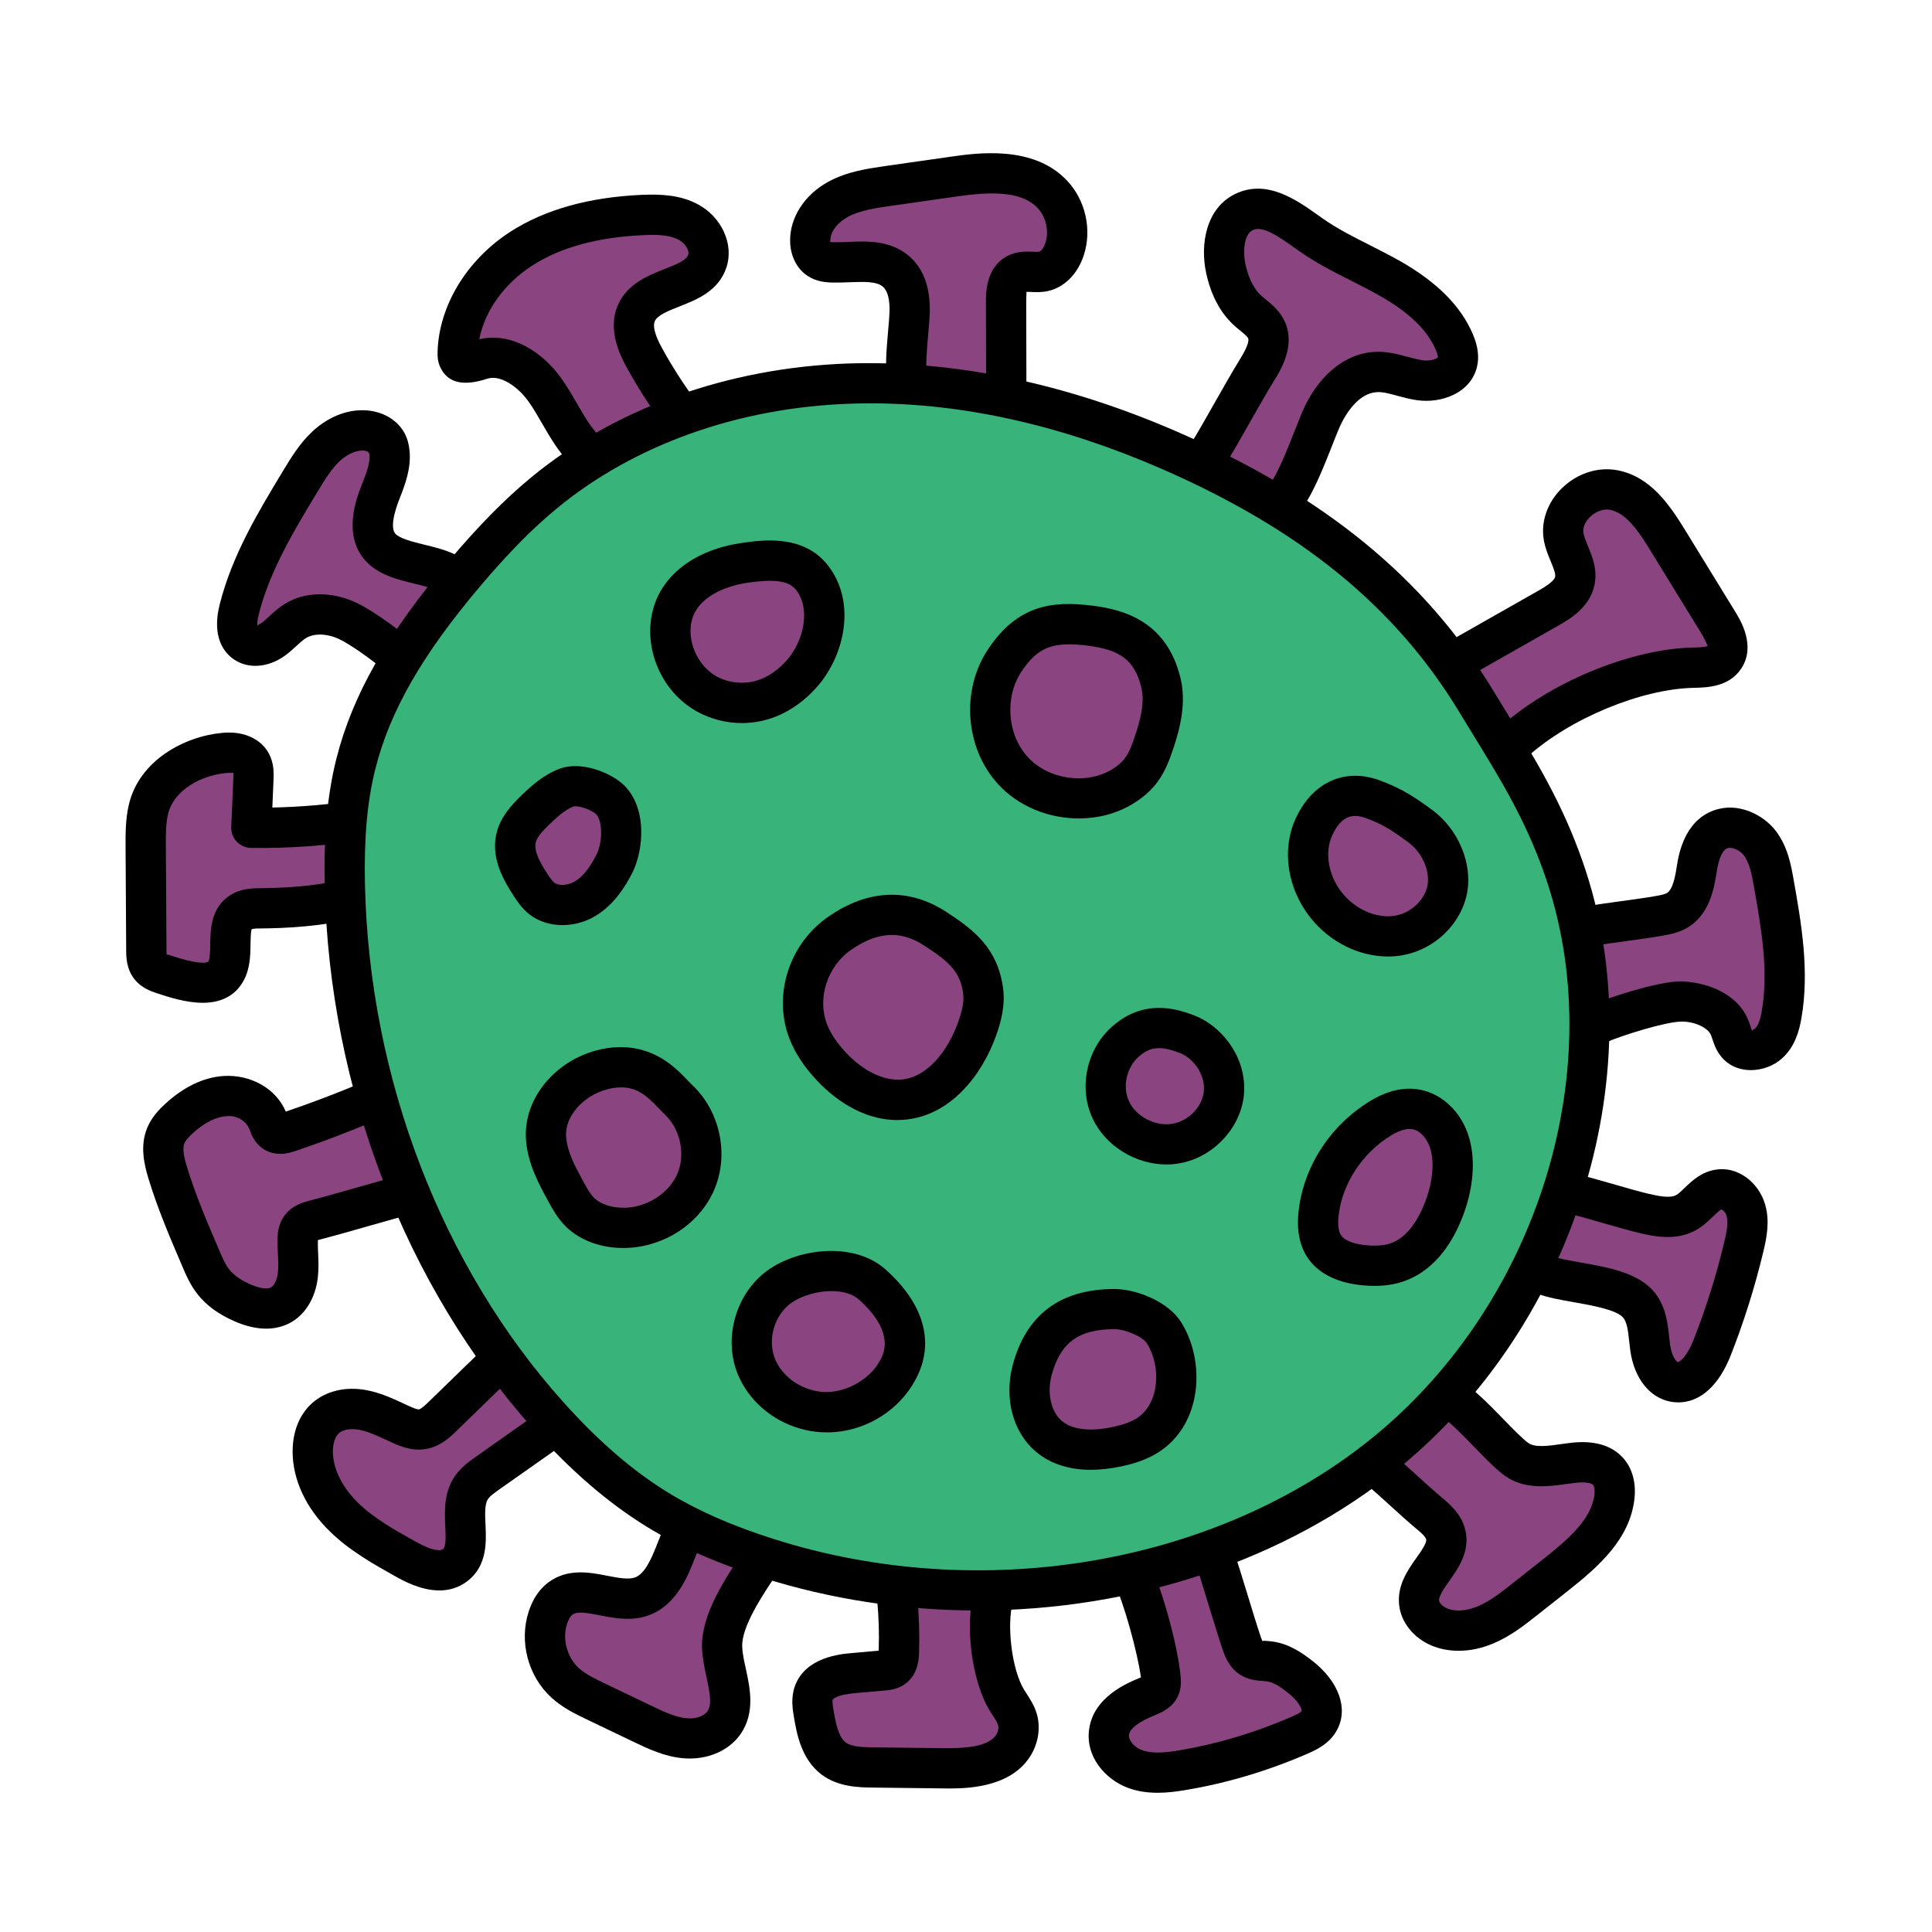 <svg xmlns="http://www.w3.org/2000/svg"  viewBox="0 0 48 48" width="48px" height="48px"><path fill="#8a4581" d="M11.946,8.935c0.587-0.195,1.21,0.226,1.574,0.726c0.364,0.5,0.592,1.102,1.031,1.539l2.316-0.968 c-0.309-0.422-0.591-0.863-0.844-1.32c-0.195-0.352-0.375-0.775-0.209-1.142c0.309-0.685,1.528-0.573,1.761-1.288 c0.12-0.369-0.128-0.78-0.47-0.965c-0.342-0.185-0.749-0.194-1.137-0.178c-1.053,0.045-2.125,0.263-3.012,0.833 c-0.886,0.571-1.561,1.538-1.585,2.592c-0.001,0.05,0,0.102,0.021,0.147C11.479,9.097,11.752,8.999,11.946,8.935z"/><path fill="#8a4581" d="M6.78,15.888c0.2-0.142,0.357-0.339,0.566-0.466c0.384-0.233,0.888-0.187,1.294,0.005 s1.146,0.742,1.469,1.055l1.333-1.953c-0.343-0.584-1.548-0.431-1.997-0.939c-0.313-0.354-0.175-0.905-0.003-1.345 c0.125-0.321,0.263-0.654,0.233-0.997c-0.008-0.086-0.026-0.172-0.067-0.249c-0.094-0.177-0.295-0.276-0.494-0.301 c-0.364-0.045-0.728,0.125-0.998,0.372c-0.271,0.247-0.464,0.565-0.654,0.879c-0.611,1.011-1.23,2.041-1.52,3.186 c-0.074,0.293-0.098,0.667,0.153,0.836C6.298,16.109,6.581,16.03,6.78,15.888z"/><path fill="#8a4581" d="M5.583,24.169c0.294-0.451-0.053-1.215,0.399-1.508c0.154-0.1,0.35-0.097,0.534-0.099 c0.692-0.004,1.61-0.072,2.272-0.274l0.207-1.92c-0.91,0.141-1.831,0.208-2.752,0.198c0.017-0.4,0.035-0.799,0.052-1.199 c0.006-0.138,0.01-0.284-0.055-0.406c-0.12-0.225-0.421-0.278-0.675-0.254c-0.829,0.076-1.691,0.593-1.879,1.403 c-0.07,0.303-0.069,0.617-0.067,0.927c0.005,0.853,0.01,1.706,0.015,2.559c0.001,0.147,0.006,0.307,0.097,0.422 c0.079,0.099,0.206,0.144,0.326,0.184C4.542,24.363,5.305,24.597,5.583,24.169z"/><path fill="#8a4581" d="M7.82,30.314c0.7-0.183,1.886-0.538,2.586-0.72l-0.778-2.427c-0.796,0.353-1.607,0.67-2.432,0.95 c-0.126,0.043-0.274,0.082-0.384,0.008c-0.098-0.066-0.126-0.194-0.17-0.303c-0.161-0.401-0.628-0.62-1.059-0.589 c-0.431,0.031-0.823,0.269-1.141,0.562c-0.132,0.121-0.256,0.256-0.324,0.421c-0.12,0.292-0.042,0.625,0.05,0.927 c0.221,0.722,0.519,1.418,0.817,2.112c0.089,0.208,0.179,0.418,0.319,0.595c0.185,0.235,0.448,0.399,0.722,0.519 c0.303,0.132,0.668,0.212,0.956,0.049c0.253-0.143,0.382-0.44,0.417-0.729c0.035-0.288-0.006-0.58-0.004-0.87 c0.001-0.114,0.01-0.234,0.078-0.326C7.553,30.388,7.692,30.348,7.82,30.314z"/><path fill="#8a4581" d="M12.442,33.783c-0.479,0.466-0.959,0.932-1.438,1.397c-0.144,0.14-0.301,0.287-0.499,0.323 c-0.195,0.035-0.39-0.043-0.57-0.125c-0.299-0.136-0.595-0.288-0.918-0.349c-0.323-0.061-0.684-0.017-0.929,0.202 c-0.229,0.204-0.32,0.527-0.319,0.833c0.002,0.617,0.334,1.195,0.775,1.626s0.986,0.737,1.524,1.038 c0.388,0.217,0.894,0.428,1.243,0.153c0.519-0.408,0.035-1.313,0.373-1.881c0.103-0.173,0.272-0.294,0.437-0.41 c0.547-0.385,1.093-0.77,1.64-1.156L12.442,33.783z"/><path fill="#8a4581" d="M17.074,37.838c-0.1,0.252-0.201,0.504-0.301,0.756c-0.171,0.43-0.387,0.906-0.822,1.066 c-0.652,0.24-1.476-0.36-2.03,0.057c-0.151,0.114-0.248,0.287-0.307,0.467c-0.186,0.563-0.011,1.227,0.427,1.626 c0.222,0.202,0.497,0.335,0.768,0.464c0.387,0.186,0.774,0.371,1.162,0.556c0.332,0.159,0.672,0.32,1.038,0.354 c0.366,0.034,0.769-0.085,0.977-0.388c0.364-0.53-0.025-1.236-0.047-1.878c-0.023-0.668,0.563-1.53,0.936-2.085L17.074,37.838z"/><path fill="#8a4581" d="M25.026,42.255c-0.396-0.634-0.54-1.889-0.339-2.609l-2.392,0.101c0.04,0.43,0.054,0.864,0.04,1.295 c-0.004,0.139-0.02,0.296-0.129,0.382c-0.075,0.059-0.176,0.07-0.27,0.078c-0.243,0.021-0.486,0.043-0.729,0.064 c-0.388,0.034-0.855,0.126-0.987,0.492c-0.06,0.166-0.031,0.349-0.001,0.523c0.07,0.409,0.163,0.86,0.496,1.108 c0.275,0.205,0.644,0.218,0.987,0.222c0.594,0.007,1.188,0.014,1.781,0.021c0.649,0.008,1.432-0.06,1.731-0.636 c0.091-0.175,0.12-0.384,0.066-0.573C25.232,42.551,25.121,42.406,25.026,42.255z"/><path fill="#8a4581" d="M32.296,41.653c-0.222-0.172-0.467-0.335-0.745-0.374c-0.161-0.022-0.338-0.005-0.474-0.094 c-0.128-0.084-0.185-0.24-0.233-0.384c-0.165-0.489-0.484-1.582-0.649-2.071l-2.066,0.372c0.288,0.593,0.648,1.942,0.706,2.599 c0.006,0.073,0.011,0.148-0.016,0.216c-0.049,0.121-0.183,0.181-0.304,0.23c-0.422,0.172-0.895,0.431-0.96,0.882 c-0.058,0.399,0.26,0.778,0.639,0.919c0.378,0.141,0.798,0.097,1.196,0.03c0.996-0.167,1.97-0.463,2.897-0.865 c0.189-0.082,0.389-0.179,0.49-0.359C32.991,42.373,32.642,41.922,32.296,41.653z"/><path fill="#8a4581" d="M39.047,36.35c-0.466,0.059-0.988,0.179-1.368-0.091c-0.385-0.274-1.192-1.257-1.585-1.467 l-1.803,1.726c0.357,0.296,0.845,0.769,1.202,1.066c0.177,0.147,0.364,0.309,0.422,0.529c0.162,0.609-0.733,1.092-0.656,1.717 c0.032,0.265,0.246,0.484,0.497,0.592c0.363,0.155,0.79,0.104,1.154-0.049c0.364-0.153,0.676-0.4,0.984-0.643 c0.256-0.203,0.512-0.405,0.768-0.608c0.65-0.514,1.349-1.111,1.448-1.921c0.027-0.224-0.002-0.47-0.154-0.64 C39.742,36.321,39.369,36.309,39.047,36.35z"/><path fill="#8a4581" d="M43.376,30.071c-0.084-0.296-0.366-0.559-0.671-0.515c-0.335,0.048-0.524,0.413-0.821,0.577 c-0.319,0.175-0.712,0.095-1.066,0.01c-0.443-0.106-1.341-0.385-1.784-0.491l-0.671,2.02c0.641,0.244,1.955,0.226,2.369,0.772 c0.221,0.292,0.215,0.69,0.268,1.053c0.053,0.363,0.236,0.773,0.597,0.837c0.453,0.08,0.774-0.423,0.943-0.851 c0.319-0.814,0.581-1.649,0.785-2.5C43.397,30.683,43.461,30.367,43.376,30.071z"/><path fill="#8a4581" d="M36.131,8.494c-0.298-0.695-0.927-1.192-1.583-1.568c-0.656-0.375-1.366-0.661-1.984-1.096 c-0.504-0.355-1.106-0.832-1.66-0.563c-0.479,0.232-0.562,0.888-0.45,1.408c0.083,0.381,0.242,0.756,0.526,1.023 c0.17,0.16,0.388,0.286,0.484,0.5c0.146,0.323-0.047,0.691-0.234,0.992c-0.37,0.597-0.892,1.573-1.262,2.17l1.969,1 c0.359-0.534,0.615-1.304,0.864-1.897s0.723-1.18,1.365-1.219c0.377-0.022,0.737,0.15,1.111,0.203s0.839-0.08,0.93-0.447 C36.249,8.831,36.199,8.653,36.131,8.494z"/><path d="M32.353,12.639l-0.83-0.559c0.243-0.36,0.45-0.887,0.632-1.351c0.063-0.16,0.125-0.315,0.185-0.461 c0.38-0.909,1.052-1.479,1.796-1.524c0.312-0.023,0.598,0.058,0.848,0.124c0.121,0.032,0.241,0.065,0.364,0.083 c0.19,0.027,0.352-0.039,0.375-0.073c0-0.001,0.007-0.049-0.052-0.187C35.462,8.203,35.014,7.768,34.3,7.36 c-0.236-0.135-0.479-0.258-0.722-0.381c-0.434-0.219-0.883-0.446-1.302-0.742l-0.107-0.076c-0.374-0.265-0.796-0.567-1.046-0.444 c-0.207,0.1-0.253,0.512-0.179,0.853c0.051,0.232,0.158,0.555,0.379,0.764c0.039,0.036,0.082,0.071,0.125,0.106 c0.159,0.13,0.356,0.291,0.474,0.553c0.27,0.599-0.105,1.203-0.265,1.461c-0.182,0.294-0.401,0.681-0.621,1.068 c-0.227,0.398-0.453,0.798-0.641,1.102l-0.851-0.527c0.183-0.294,0.402-0.681,0.621-1.068c0.227-0.398,0.453-0.798,0.641-1.102 c0.221-0.356,0.222-0.48,0.203-0.523c-0.021-0.047-0.114-0.123-0.195-0.189c-0.06-0.049-0.12-0.099-0.175-0.15 c-0.329-0.31-0.555-0.74-0.672-1.281c-0.157-0.728,0.004-1.617,0.72-1.965c0.783-0.38,1.523,0.146,2.062,0.529l0.104,0.074 c0.359,0.254,0.757,0.455,1.177,0.667c0.258,0.131,0.516,0.262,0.767,0.404c0.91,0.521,1.497,1.111,1.794,1.806 c0.13,0.304,0.164,0.573,0.103,0.822c-0.162,0.649-0.886,0.907-1.487,0.822c-0.162-0.023-0.321-0.064-0.48-0.107 c-0.195-0.052-0.383-0.108-0.53-0.092c-0.418,0.025-0.756,0.488-0.934,0.912c-0.059,0.14-0.117,0.288-0.177,0.441 C32.884,11.607,32.656,12.187,32.353,12.639z"/><path fill="#8a4581" d="M42.688,15.462c-0.422-0.688-0.845-1.376-1.267-2.064c-0.324-0.528-0.716-1.106-1.325-1.224 c-0.654-0.127-1.362,0.501-1.247,1.157c0.066,0.379,0.359,0.728,0.277,1.104c-0.069,0.318-0.38,0.515-0.664,0.677 c-0.676,0.384-1.351,0.767-2.027,1.151l1.169,2.174c1.101-0.997,2.981-1.818,4.466-1.85c0.282-0.006,0.614-0.017,0.771-0.251 C43.017,16.076,42.852,15.729,42.688,15.462z"/><path d="M37.939,18.809l-0.671-0.742c1.232-1.114,3.248-1.946,4.791-1.979c0.092-0.002,0.301-0.006,0.371-0.04 c-0.017-0.007-0.035-0.105-0.169-0.324l-1.268-2.064c-0.282-0.46-0.593-0.917-0.994-0.994c-0.159-0.032-0.355,0.039-0.498,0.181 c-0.123,0.121-0.184,0.271-0.161,0.398c0.017,0.091,0.063,0.202,0.111,0.32c0.109,0.264,0.245,0.592,0.162,0.977 c-0.121,0.56-0.631,0.85-0.905,1.006l-2.027,1.151l-0.494-0.869l2.027-1.151c0.118-0.067,0.396-0.226,0.423-0.349 c0.017-0.078-0.047-0.232-0.109-0.382c-0.064-0.154-0.138-0.331-0.172-0.53c-0.08-0.452,0.087-0.933,0.445-1.285 c0.383-0.376,0.901-0.542,1.39-0.449c0.798,0.155,1.272,0.831,1.655,1.453l1.268,2.064c0.129,0.211,0.521,0.851,0.143,1.415 c-0.306,0.454-0.851,0.466-1.176,0.473C40.774,17.115,38.994,17.855,37.939,18.809z"/><path fill="#8a4581" d="M44.068,21.936c-0.061-0.342-0.127-0.696-0.341-0.981c-0.214-0.284-0.623-0.477-0.974-0.352 c-0.404,0.144-0.536,0.602-0.598,0.997c-0.062,0.395-0.151,0.85-0.531,1.042c-0.124,0.063-0.266,0.088-0.406,0.113 c-0.488,0.086-1.23,0.169-1.718,0.255l0.166,2.441c0.45-0.193,1.576-0.556,2.073-0.571s1.036,0.202,1.224,0.625 c0.07,0.158,0.093,0.342,0.221,0.465c0.195,0.188,0.558,0.134,0.759-0.049s0.276-0.451,0.321-0.708 C44.453,24.129,44.261,23.021,44.068,21.936z"/><path d="M43.499,26.587c-0.24,0-0.479-0.077-0.663-0.255c-0.177-0.17-0.243-0.369-0.292-0.515 c-0.012-0.036-0.023-0.072-0.038-0.106c-0.087-0.196-0.445-0.343-0.753-0.329c-0.387,0.011-1.42,0.328-1.89,0.529l-0.395-0.918 c0.477-0.205,1.671-0.595,2.256-0.611c0.608,0.004,1.4,0.259,1.694,0.923c0.028,0.062,0.051,0.129,0.073,0.195 c0.013,0.037,0.03,0.09,0.042,0.114c-0.007-0.024,0.046-0.038,0.072-0.062c0.095-0.086,0.137-0.272,0.164-0.424 c0.177-1.011-0.012-2.075-0.194-3.105c-0.05-0.281-0.102-0.572-0.249-0.769c-0.101-0.135-0.296-0.218-0.406-0.181 c-0.125,0.045-0.217,0.247-0.272,0.604c-0.06,0.381-0.17,1.092-0.798,1.411c-0.19,0.095-0.384,0.13-0.54,0.158 c-0.256,0.045-0.569,0.089-0.884,0.132c-0.301,0.041-0.602,0.082-0.84,0.124l-0.174-0.984c0.25-0.044,0.563-0.088,0.878-0.131 c0.301-0.041,0.602-0.082,0.84-0.124c0.108-0.02,0.21-0.038,0.27-0.068c0.155-0.079,0.216-0.389,0.26-0.673 c0.044-0.279,0.179-1.125,0.926-1.39c0.594-0.211,1.225,0.103,1.54,0.521c0.292,0.389,0.371,0.836,0.435,1.196 c0.188,1.063,0.402,2.268,0.194,3.451c-0.054,0.309-0.156,0.7-0.476,0.991C44.078,26.476,43.787,26.587,43.499,26.587z"/><path fill="#8a4581" d="M26.146,4.83c-0.599-0.639-1.615-0.563-2.482-0.438c-0.534,0.077-1.069,0.153-1.603,0.23 c-0.428,0.062-0.866,0.126-1.244,0.334c-0.379,0.208-0.691,0.592-0.687,1.024c0.002,0.175,0.065,0.361,0.211,0.457 c0.102,0.066,0.228,0.08,0.349,0.083c0.554,0.013,1.194-0.131,1.598,0.249c0.261,0.245,0.322,0.635,0.312,0.993 c-0.01,0.358-0.132,1.219-0.066,1.571L25,9.771c-0.003-0.607-0.003-1.653-0.005-2.26c-0.001-0.261,0.026-0.573,0.254-0.701 c0.201-0.112,0.455-0.018,0.679-0.067c0.259-0.058,0.44-0.301,0.522-0.554C26.6,5.725,26.479,5.185,26.146,4.83z"/><path d="M24.5,9.772l-0.005-2.26c-0.001-0.233-0.003-0.853,0.51-1.14c0.241-0.135,0.481-0.123,0.657-0.118 c0.058,0.004,0.128,0.005,0.157-0.001c0.038-0.008,0.113-0.09,0.155-0.221c0.093-0.287,0.015-0.641-0.192-0.86 c-0.423-0.451-1.232-0.403-2.046-0.286l-1.604,0.229c-0.378,0.055-0.77,0.11-1.075,0.277c-0.214,0.117-0.429,0.343-0.427,0.581 c-0.025,0.037-0.001,0.043,0.073,0.045c0.117,0.003,0.24-0.002,0.362-0.007c0.489-0.024,1.103-0.045,1.566,0.392 c0.329,0.309,0.486,0.771,0.469,1.372c-0.004,0.122-0.019,0.299-0.036,0.495c-0.027,0.299-0.071,0.798-0.039,0.97l-0.982,0.184 c-0.054-0.284-0.023-0.694,0.025-1.241c0.015-0.173,0.029-0.329,0.032-0.437c0.009-0.294-0.046-0.513-0.154-0.614 C21.788,6.984,21.458,7,21.104,7.012c-0.144,0.006-0.29,0.011-0.426,0.008c-0.173-0.004-0.4-0.026-0.61-0.164 c-0.271-0.175-0.435-0.501-0.438-0.872c-0.005-0.581,0.357-1.144,0.947-1.467c0.464-0.254,0.969-0.326,1.414-0.391l1.604-0.229 c0.674-0.097,2.08-0.301,2.917,0.592c0.459,0.488,0.622,1.217,0.414,1.854c-0.152,0.466-0.484,0.798-0.89,0.888 c-0.156,0.034-0.298,0.029-0.415,0.023c-0.039-0.002-0.092-0.004-0.125-0.002c0.014,0.016-0.001,0.092,0,0.257l0.005,2.26 L24.5,9.772z"/><path d="M14.199,11.554c-0.316-0.314-0.526-0.678-0.729-1.03c-0.112-0.194-0.223-0.389-0.354-0.569 c-0.257-0.352-0.687-0.653-1.012-0.545c-0.597,0.196-0.983,0.102-1.164-0.284c-0.073-0.152-0.07-0.3-0.069-0.37 c0.027-1.149,0.722-2.299,1.814-3.002c0.853-0.548,1.95-0.855,3.26-0.913c0.463-0.018,0.949-0.004,1.397,0.237 c0.589,0.318,0.894,0.989,0.708,1.56c-0.192,0.59-0.735,0.805-1.172,0.977c-0.266,0.104-0.542,0.214-0.609,0.363 c-0.086,0.191,0.123,0.569,0.191,0.693c0.242,0.438,0.515,0.863,0.81,1.266l-0.807,0.592c-0.32-0.437-0.615-0.898-0.878-1.373 c-0.142-0.258-0.52-0.94-0.228-1.589c0.235-0.52,0.745-0.721,1.154-0.883c0.278-0.109,0.542-0.213,0.588-0.355 c0.035-0.106-0.079-0.286-0.233-0.369c-0.234-0.127-0.56-0.135-0.878-0.118c-1.131,0.049-2.061,0.303-2.763,0.755 c-0.701,0.451-1.183,1.131-1.318,1.832c0.841-0.196,1.602,0.37,2.016,0.939c0.152,0.209,0.282,0.433,0.412,0.657 c0.178,0.31,0.347,0.602,0.568,0.821L14.199,11.554z"/><path d="M9.762,16.841c-0.29-0.281-0.989-0.799-1.335-0.962c-0.296-0.141-0.62-0.15-0.821-0.028 c-0.075,0.045-0.154,0.118-0.239,0.195c-0.096,0.088-0.192,0.176-0.298,0.251c-0.411,0.292-0.902,0.327-1.254,0.088 c-0.223-0.15-0.569-0.53-0.356-1.371c0.311-1.227,0.955-2.292,1.578-3.323c0.196-0.324,0.418-0.691,0.744-0.989 c0.413-0.377,0.922-0.558,1.397-0.499c0.385,0.047,0.712,0.257,0.875,0.562c0.067,0.128,0.109,0.276,0.123,0.442 c0.039,0.445-0.115,0.838-0.25,1.185c-0.234,0.599-0.165,0.799-0.103,0.868c0.108,0.122,0.431,0.201,0.714,0.271 c0.493,0.12,1.051,0.256,1.339,0.746l-0.861,0.508c-0.075-0.127-0.43-0.213-0.715-0.282c-0.427-0.104-0.911-0.223-1.227-0.58 c-0.569-0.643-0.21-1.558-0.093-1.858c0.12-0.305,0.219-0.558,0.2-0.771c-0.014-0.062-0.056-0.088-0.124-0.097 c-0.178-0.021-0.408,0.07-0.601,0.245c-0.219,0.2-0.394,0.489-0.563,0.769c-0.585,0.968-1.19,1.969-1.463,3.051 C6.392,15.4,6.39,15.496,6.395,15.547c0.014-0.02,0.055-0.037,0.096-0.065c0.071-0.051,0.135-0.111,0.199-0.171 c0.112-0.103,0.239-0.22,0.399-0.316c0.493-0.3,1.153-0.308,1.765-0.02c0.463,0.219,1.243,0.798,1.604,1.149L9.762,16.841z"/><path d="M5.035,24.914c-0.423,0-0.858-0.146-1.135-0.237c-0.144-0.048-0.384-0.128-0.559-0.348 c-0.205-0.257-0.206-0.565-0.206-0.731L3.12,21.068c-0.002-0.348-0.004-0.71,0.08-1.072c0.256-1.105,1.382-1.702,2.32-1.788 c0.53-0.053,0.964,0.145,1.163,0.518c0.13,0.247,0.119,0.496,0.112,0.662l-0.029,0.675c0.723-0.015,1.445-0.078,2.153-0.188 l0.154,0.988c-0.931,0.145-1.884,0.218-2.834,0.203c-0.135-0.001-0.265-0.058-0.358-0.156c-0.093-0.099-0.142-0.23-0.136-0.366 l0.052-1.198c0.002-0.041,0.005-0.124-0.001-0.157c0,0.018-0.038,0.012-0.099,0.013c-0.025,0-0.053,0.001-0.084,0.004 c-0.61,0.056-1.3,0.424-1.438,1.019c-0.058,0.247-0.056,0.521-0.054,0.812l0.015,2.559c0,0.027,0,0.091,0.005,0.128 c0.007-0.016,0.056,0,0.076,0.007c0.719,0.24,0.907,0.193,0.954,0.164c0.047-0.075,0.05-0.273,0.053-0.449 c0.005-0.355,0.014-0.893,0.488-1.201c0.272-0.176,0.57-0.178,0.788-0.179c0.846-0.005,1.641-0.099,2.144-0.253l0.292,0.957 c-0.851,0.26-1.972,0.293-2.415,0.296c-0.096,0-0.23,0.001-0.267,0.02c-0.025,0.044-0.028,0.252-0.03,0.376 c-0.004,0.295-0.01,0.662-0.22,0.983C5.768,24.802,5.406,24.914,5.035,24.914z"/><path d="M6.612,33.01c-0.244,0-0.508-0.062-0.786-0.183c-0.399-0.175-0.698-0.394-0.915-0.669 c-0.182-0.229-0.291-0.482-0.386-0.707c-0.297-0.693-0.605-1.41-0.834-2.162c-0.117-0.381-0.213-0.828-0.035-1.264 c0.109-0.266,0.297-0.46,0.448-0.599c0.462-0.424,0.948-0.657,1.444-0.693c0.681-0.044,1.313,0.314,1.552,0.884 c0.828-0.281,1.586-0.579,2.327-0.907l0.405,0.914c-0.812,0.359-1.645,0.685-2.474,0.966c-0.135,0.048-0.497,0.17-0.824-0.05 c-0.215-0.146-0.291-0.356-0.336-0.482c-0.088-0.222-0.334-0.356-0.578-0.326c-0.331,0.023-0.639,0.247-0.839,0.431 c-0.074,0.069-0.166,0.159-0.2,0.243c-0.058,0.143,0,0.378,0.066,0.591c0.214,0.7,0.511,1.393,0.798,2.062 c0.078,0.184,0.152,0.355,0.251,0.481c0.112,0.142,0.29,0.267,0.531,0.372c0.223,0.097,0.415,0.126,0.509,0.071 c0.08-0.045,0.146-0.187,0.167-0.353c0.019-0.157,0.009-0.315,0.001-0.475c-0.005-0.112-0.01-0.225-0.01-0.338 c0.001-0.117,0.003-0.39,0.178-0.622c0.187-0.25,0.467-0.325,0.619-0.365c0.349-0.091,0.817-0.225,1.285-0.357 c0.475-0.136,0.951-0.271,1.303-0.362l0.253,0.967c-0.347,0.091-0.815,0.225-1.283,0.357c-0.475,0.136-0.951,0.271-1.303,0.362 c-0.011,0.003-0.029,0.008-0.048,0.014c-0.002,0.134,0.001,0.216,0.005,0.298c0.01,0.215,0.018,0.429-0.008,0.643 c-0.061,0.495-0.304,0.897-0.668,1.103C7.044,32.958,6.837,33.01,6.612,33.01z"/><path d="M10.916,39.514c-0.468,0-0.905-0.245-1.091-0.349c-0.533-0.298-1.138-0.636-1.63-1.117 c-0.594-0.58-0.923-1.284-0.925-1.981c-0.001-0.5,0.171-0.929,0.487-1.209c0.338-0.3,0.833-0.42,1.353-0.319 c0.337,0.063,0.64,0.203,0.907,0.327l0.125,0.058c0.144,0.064,0.237,0.104,0.274,0.089c0.055-0.01,0.179-0.131,0.239-0.189 l1.438-1.397l0.697,0.717l-1.438,1.397c-0.16,0.156-0.403,0.392-0.758,0.457c-0.327,0.059-0.61-0.045-0.869-0.164l-0.129-0.06 c-0.235-0.108-0.457-0.211-0.671-0.252c-0.208-0.037-0.401-0.007-0.503,0.084c-0.096,0.085-0.152,0.256-0.152,0.458 c0.001,0.421,0.229,0.884,0.624,1.271c0.397,0.389,0.917,0.679,1.419,0.959c0.521,0.292,0.667,0.216,0.69,0.196 c0.083-0.064,0.071-0.32,0.06-0.567c-0.016-0.353-0.037-0.791,0.192-1.176c0.16-0.268,0.392-0.432,0.579-0.563l1.64-1.156 l0.576,0.818l-1.64,1.155c-0.121,0.085-0.246,0.173-0.295,0.257c-0.076,0.127-0.064,0.377-0.053,0.619 c0.02,0.429,0.047,1.016-0.44,1.399C11.397,39.45,11.153,39.514,10.916,39.514z"/><path d="M17.135,43.69c-0.057,0-0.115-0.003-0.173-0.008c-0.461-0.042-0.875-0.241-1.208-0.4l-1.161-0.556 c-0.287-0.138-0.61-0.292-0.889-0.546c-0.587-0.534-0.815-1.399-0.565-2.153c0.1-0.305,0.262-0.544,0.48-0.709 c0.481-0.361,1.03-0.254,1.472-0.168c0.269,0.052,0.522,0.1,0.687,0.041c0.237-0.087,0.398-0.449,0.53-0.781l0.301-0.757 l0.93,0.369l-0.302,0.758c-0.153,0.385-0.438,1.102-1.114,1.35c-0.427,0.157-0.85,0.075-1.223,0.002 c-0.345-0.067-0.563-0.104-0.678-0.015c-0.051,0.038-0.098,0.118-0.133,0.224c-0.124,0.373-0.002,0.836,0.289,1.1 c0.17,0.155,0.413,0.271,0.648,0.384l1.162,0.556c0.288,0.139,0.584,0.281,0.867,0.307c0.222,0.026,0.436-0.05,0.521-0.173 c0.113-0.165,0.066-0.428-0.022-0.84c-0.054-0.248-0.105-0.497-0.113-0.738c-0.028-0.823,0.595-1.749,1.008-2.362l0.843,0.539 c-0.333,0.494-0.868,1.29-0.852,1.789c0.006,0.184,0.05,0.373,0.091,0.561c0.104,0.483,0.235,1.085-0.131,1.618 C18.133,43.465,17.66,43.69,17.135,43.69z"/><path d="M23.605,44.434c-0.047,0-0.09-0.001-0.127-0.001l-1.782-0.021c-0.343-0.004-0.863-0.01-1.28-0.32 c-0.513-0.383-0.624-1.036-0.69-1.426c-0.033-0.192-0.082-0.482,0.023-0.775c0.26-0.72,1.129-0.796,1.414-0.821l0.668-0.06 c0.015-0.454,0-0.838-0.035-1.217l0.996-0.092c0.042,0.45,0.056,0.907,0.042,1.357c-0.005,0.143-0.017,0.521-0.319,0.759 c-0.195,0.155-0.419,0.174-0.539,0.184l-0.726,0.064c-0.512,0.045-0.561,0.163-0.561,0.164c-0.016,0.046,0.007,0.186,0.021,0.27 c0.056,0.327,0.125,0.658,0.302,0.791c0.145,0.107,0.4,0.119,0.694,0.122l1.782,0.021c0.75,0.006,1.147-0.109,1.281-0.367 c0.035-0.067,0.046-0.146,0.029-0.206c-0.018-0.063-0.074-0.149-0.133-0.239l-0.064-0.1c-0.456-0.73-0.641-2.137-0.396-3.01 l0.963,0.27c-0.168,0.602-0.026,1.717,0.281,2.21c0.142,0.217,0.252,0.386,0.312,0.596c0.086,0.305,0.048,0.647-0.104,0.94 C25.217,44.376,24.138,44.434,23.605,44.434z"/><path d="M28.762,44.541c-0.248,0-0.498-0.032-0.743-0.124c-0.552-0.205-1.059-0.772-0.959-1.46 c0.115-0.803,0.951-1.145,1.265-1.273l0.021-0.01c-0.084-0.617-0.421-1.848-0.667-2.355l0.9-0.436 c0.309,0.637,0.689,2.037,0.753,2.773c0.008,0.093,0.023,0.264-0.051,0.448c-0.13,0.324-0.434,0.447-0.58,0.506 c-0.409,0.167-0.629,0.333-0.652,0.49c-0.019,0.13,0.132,0.311,0.318,0.379c0.266,0.1,0.61,0.062,0.939,0.006 c0.937-0.157,1.872-0.437,2.78-0.831c0.188-0.081,0.241-0.123,0.253-0.145c0.01-0.05-0.082-0.253-0.351-0.461 c-0.158-0.123-0.342-0.252-0.508-0.275l-0.1-0.009c-0.156-0.011-0.37-0.025-0.578-0.161c-0.28-0.184-0.38-0.483-0.435-0.645 c-0.083-0.246-0.206-0.647-0.329-1.048c-0.119-0.391-0.238-0.78-0.32-1.021l0.947-0.32c0.083,0.247,0.207,0.648,0.329,1.049 c0.119,0.391,0.238,0.78,0.32,1.021c0.01,0.03,0.034,0.101,0.052,0.136c0.001-0.013,0.048-0.01,0.082-0.008 c0.057,0.004,0.114,0.008,0.169,0.016c0.4,0.056,0.722,0.271,0.983,0.476c0.672,0.521,0.911,1.205,0.607,1.742 c-0.19,0.339-0.539,0.489-0.726,0.571c-0.983,0.426-1.997,0.729-3.014,0.899C29.241,44.51,29.002,44.541,28.762,44.541z"/><path d="M36.241,41.013c-0.242,0-0.474-0.044-0.682-0.133c-0.438-0.187-0.744-0.566-0.796-0.99 c-0.061-0.494,0.21-0.878,0.428-1.186c0.118-0.167,0.265-0.375,0.241-0.463c-0.02-0.075-0.175-0.204-0.259-0.273 c-0.183-0.152-0.398-0.349-0.615-0.545c-0.207-0.188-0.413-0.376-0.587-0.521l0.64-0.77c0.184,0.153,0.402,0.352,0.62,0.55 c0.205,0.187,0.41,0.372,0.582,0.517c0.193,0.16,0.484,0.402,0.585,0.785c0.144,0.54-0.165,0.977-0.391,1.297 c-0.125,0.176-0.266,0.376-0.253,0.486c0.007,0.057,0.083,0.144,0.196,0.192c0.203,0.086,0.482,0.068,0.764-0.05 c0.304-0.128,0.591-0.354,0.868-0.574l0.769-0.607c0.622-0.493,1.188-0.986,1.261-1.59c0.016-0.128-0.005-0.217-0.03-0.245 c-0.033-0.037-0.167-0.088-0.473-0.048l-0.167,0.022c-0.473,0.066-1.058,0.15-1.554-0.201c-0.208-0.148-0.462-0.409-0.757-0.712 c-0.248-0.256-0.624-0.642-0.774-0.723l0.472-0.881c0.267,0.143,0.577,0.451,1.02,0.906c0.227,0.233,0.485,0.498,0.619,0.593 c0.171,0.123,0.508,0.074,0.834,0.027l0.181-0.024c0.604-0.079,1.056,0.049,1.345,0.373c0.229,0.256,0.328,0.623,0.277,1.033 c-0.119,0.979-0.872,1.65-1.633,2.253l-0.769,0.607c-0.314,0.249-0.671,0.531-1.1,0.712C36.819,40.952,36.523,41.013,36.241,41.013 z"/><path d="M41.7,34.842c-0.063,0-0.125-0.005-0.189-0.017c-0.521-0.093-0.905-0.574-1.005-1.257l-0.03-0.249 c-0.024-0.232-0.049-0.453-0.141-0.573c-0.153-0.203-0.796-0.316-1.221-0.391c-0.341-0.06-0.663-0.116-0.928-0.217l0.355-0.936 c0.176,0.067,0.452,0.116,0.745,0.167c0.682,0.12,1.455,0.256,1.845,0.771c0.259,0.341,0.303,0.745,0.338,1.069l0.026,0.213 c0.037,0.258,0.144,0.409,0.189,0.417c0.054,0.004,0.239-0.161,0.389-0.542c0.311-0.79,0.567-1.608,0.765-2.433 c0.059-0.246,0.107-0.482,0.057-0.66c-0.023-0.084-0.096-0.149-0.125-0.155c-0.035,0.006-0.15,0.116-0.218,0.182 c-0.117,0.112-0.25,0.24-0.427,0.338c-0.506,0.276-1.08,0.139-1.424,0.058c-0.227-0.055-0.569-0.153-0.913-0.251 c-0.327-0.095-0.654-0.188-0.871-0.24l0.234-0.973c0.227,0.055,0.569,0.153,0.913,0.251c0.327,0.095,0.654,0.188,0.871,0.24 c0.273,0.064,0.553,0.121,0.708,0.038c0.061-0.033,0.135-0.105,0.214-0.182c0.176-0.169,0.416-0.399,0.777-0.451 c0.524-0.085,1.057,0.298,1.222,0.872c0.116,0.41,0.041,0.801-0.046,1.165c-0.208,0.87-0.479,1.733-0.806,2.566 C42.708,34.424,42.239,34.842,41.7,34.842z"/><path fill="#38b47b" d="M36.673,17.416c-1.795-2.955-4.446-4.848-7.63-6.233c-2.503-1.089-5.227-1.749-7.959-1.653 s-5.47,0.984-7.573,2.719c-0.723,0.597-1.365,1.286-1.97,2.001c-1.18,1.396-2.248,2.946-2.697,4.713 c-0.251,0.991-0.3,2.023-0.277,3.045c0.108,4.793,1.846,9.58,5.056,13.161c0.8,0.893,1.693,1.714,2.718,2.341 c0.845,0.518,1.771,0.898,2.717,1.199c5.164,1.645,11.187,0.798,15.378-2.619c4.191-3.418,6.196-9.443,4.411-14.528 C38.287,19.965,37.553,18.864,36.673,17.416z"/><path d="M24.285,40.012c-1.808,0-3.631-0.27-5.379-0.826c-1.102-0.351-2.026-0.759-2.826-1.248 c-0.965-0.593-1.89-1.389-2.828-2.435c-3.181-3.547-5.07-8.462-5.184-13.483c-0.028-1.271,0.064-2.28,0.292-3.18 c0.401-1.581,1.265-3.096,2.799-4.912c0.739-0.874,1.385-1.529,2.034-2.064c2.085-1.721,4.881-2.727,7.873-2.833 c2.632-0.085,5.378,0.477,8.176,1.693c3.664,1.595,6.161,3.639,7.858,6.433l0.317,0.52c0.748,1.218,1.393,2.271,1.901,3.721 c1.796,5.116-0.125,11.458-4.567,15.081C31.924,38.783,28.139,40.012,24.285,40.012z M21.621,10.021 c-0.174,0-0.347,0.003-0.52,0.01c-2.772,0.098-5.355,1.022-7.271,2.604c-0.602,0.496-1.208,1.111-1.907,1.938 c-1.432,1.694-2.231,3.086-2.593,4.513c-0.206,0.809-0.289,1.734-0.262,2.911c0.108,4.786,1.904,9.466,4.928,12.838 c0.873,0.974,1.725,1.709,2.606,2.25c0.73,0.446,1.583,0.822,2.607,1.147c5.159,1.644,11.011,0.649,14.911-2.53 c4.126-3.365,5.917-9.242,4.255-13.975c-0.473-1.35-1.063-2.312-1.81-3.529l-0.319-0.522c-1.585-2.609-3.938-4.526-7.403-6.035 C26.369,10.565,23.942,10.021,21.621,10.021z"/><path fill="#8a4581" d="M18.48,13.986c-0.768,0.114-1.554,0.514-1.766,1.261c-0.212,0.747,0.161,1.612,0.84,1.99 c0.42,0.234,0.935,0.289,1.395,0.149c0.389-0.119,0.73-0.369,0.996-0.678c0.559-0.651,0.755-1.688,0.225-2.362 C19.782,13.853,19.102,13.894,18.48,13.986z"/><path d="M18.43,17.964c-0.388,0-0.776-0.098-1.12-0.29c-0.888-0.494-1.351-1.597-1.077-2.563c0.24-0.847,1.053-1.452,2.173-1.618 l0,0c0.5-0.075,1.545-0.232,2.157,0.545c0.724,0.923,0.417,2.233-0.239,2.998c-0.348,0.404-0.773,0.691-1.229,0.83 C18.878,17.932,18.654,17.964,18.43,17.964z M19.129,14.43c-0.16,0-0.349,0.018-0.575,0.051l0,0 c-0.557,0.083-1.206,0.363-1.359,0.903c-0.146,0.515,0.125,1.15,0.602,1.417c0.302,0.167,0.676,0.208,1.005,0.107 c0.276-0.083,0.54-0.265,0.763-0.525c0.394-0.458,0.587-1.249,0.212-1.728C19.657,14.503,19.457,14.43,19.129,14.43z"/><path fill="#8a4581" d="M27.082,15.544c-0.981-0.121-1.567,0.04-2.117,0.861c-0.55,0.821-0.466,2.015,0.203,2.743 s1.862,0.909,2.71,0.401c0.187-0.112,0.358-0.254,0.486-0.43c0.14-0.192,0.224-0.417,0.3-0.642 c0.167-0.493,0.302-1.025,0.176-1.529C28.607,16.019,28.031,15.661,27.082,15.544z"/><path d="M26.802,20.334c-0.744,0-1.494-0.295-2.002-0.849c-0.824-0.896-0.932-2.34-0.25-3.358c0.718-1.073,1.554-1.212,2.593-1.079 c0.77,0.095,1.833,0.383,2.181,1.778c0.16,0.637-0.005,1.272-0.187,1.811c-0.083,0.243-0.186,0.523-0.369,0.776 c-0.159,0.218-0.372,0.407-0.633,0.564C27.733,20.218,27.269,20.334,26.802,20.334z M26.563,16.008 c-0.555,0-0.857,0.188-1.183,0.676c-0.425,0.635-0.357,1.568,0.155,2.125c0.508,0.556,1.443,0.694,2.084,0.312 c0.146-0.088,0.26-0.188,0.338-0.295c0.101-0.14,0.17-0.328,0.231-0.509c0.143-0.421,0.261-0.862,0.165-1.248 c-0.165-0.658-0.514-0.927-1.333-1.028C26.851,16.02,26.699,16.008,26.563,16.008z"/><path fill="#8a4581" d="M15.127,19.842c-0.24-0.208-0.752-0.388-1.052-0.272c-0.301,0.115-0.545,0.333-0.772,0.553 c-0.201,0.195-0.402,0.408-0.473,0.673c-0.11,0.411,0.117,0.83,0.352,1.19c0.08,0.123,0.165,0.247,0.283,0.339 c0.298,0.231,0.752,0.196,1.077,0.002c0.325-0.195,0.542-0.517,0.714-0.845C15.498,21.016,15.53,20.191,15.127,19.842z"/><path d="M13.975,22.984c-0.301,0-0.591-0.088-0.818-0.264c-0.19-0.148-0.313-0.337-0.395-0.462 c-0.295-0.451-0.577-0.994-0.417-1.592c0.1-0.374,0.352-0.655,0.609-0.903c0.247-0.24,0.545-0.51,0.941-0.661 c0.541-0.206,1.249,0.093,1.558,0.361h0c0.638,0.553,0.551,1.662,0.243,2.25c-0.165,0.314-0.438,0.765-0.899,1.041 C14.543,22.908,14.254,22.984,13.975,22.984z M14.295,20.032c-0.018,0-0.033,0.002-0.044,0.005 c-0.217,0.083-0.416,0.266-0.601,0.445c-0.144,0.139-0.299,0.298-0.338,0.442c-0.059,0.219,0.123,0.535,0.288,0.786 c0.051,0.078,0.114,0.175,0.172,0.22c0.109,0.085,0.34,0.071,0.512-0.033c0.19-0.113,0.353-0.313,0.528-0.648 c0.168-0.32,0.162-0.879-0.012-1.029C14.67,20.108,14.417,20.032,14.295,20.032z"/><path fill="#8a4581" d="M15.318,26.52c-0.934,0.064-1.79,0.824-1.753,1.721c0.02,0.488,0.262,0.939,0.499,1.372 c0.095,0.174,0.192,0.349,0.332,0.492c0.232,0.236,0.568,0.361,0.905,0.393c0.794,0.077,1.615-0.369,1.953-1.062 c0.338-0.693,0.169-1.583-0.402-2.118C16.578,27.061,16.165,26.461,15.318,26.52z"/><path d="M15.485,31.006c-0.078,0-0.155-0.004-0.233-0.011c-0.485-0.047-0.917-0.239-1.213-0.541 c-0.189-0.192-0.309-0.41-0.414-0.602c-0.238-0.435-0.534-0.976-0.56-1.592c-0.047-1.128,0.968-2.153,2.217-2.24l0,0 c0.963-0.058,1.503,0.508,1.797,0.816l0.114,0.116c0.727,0.68,0.941,1.816,0.509,2.701C17.304,30.473,16.415,31.006,15.485,31.006z M15.435,27.016c-0.027,0-0.054,0.001-0.083,0.003l0,0c-0.698,0.048-1.312,0.62-1.288,1.201c0.016,0.382,0.24,0.791,0.438,1.152 c0.081,0.147,0.157,0.286,0.25,0.38c0.131,0.134,0.348,0.224,0.597,0.247c0.586,0.066,1.21-0.28,1.456-0.783 c0.241-0.493,0.114-1.151-0.293-1.533c-0.048-0.045-0.098-0.098-0.153-0.155C16.073,27.229,15.835,27.016,15.435,27.016z"/><path fill="#8a4581" d="M23.228,23.07c-0.797-0.517-1.596-0.421-2.373,0.122c-0.777,0.544-1.107,1.586-0.772,2.44 c0.128,0.328,0.342,0.621,0.589,0.882c0.441,0.465,1.055,0.849,1.717,0.81c0.94-0.056,1.588-0.92,1.887-1.758 c0.111-0.312,0.196-0.641,0.148-0.967C24.315,23.85,23.891,23.499,23.228,23.07z"/><path d="M22.293,27.827c-0.925,0-1.635-0.601-1.985-0.97c-0.324-0.343-0.55-0.684-0.691-1.043 c-0.421-1.077-0.021-2.352,0.952-3.032c0.987-0.689,2-0.733,2.931-0.133c0.691,0.448,1.276,0.899,1.418,1.878 c0.067,0.456-0.057,0.885-0.172,1.207c-0.344,0.963-1.136,2.018-2.327,2.089C22.377,27.826,22.335,27.827,22.293,27.827z M22.154,23.229c-0.324,0-0.656,0.124-1.012,0.372c-0.59,0.413-0.845,1.207-0.594,1.848c0.093,0.237,0.252,0.474,0.486,0.721 c0.198,0.208,0.711,0.675,1.325,0.655c0.705-0.043,1.208-0.765,1.445-1.427c0.076-0.214,0.159-0.488,0.124-0.726 c-0.076-0.519-0.321-0.762-0.973-1.184l0,0C22.689,23.316,22.425,23.229,22.154,23.229z"/><path fill="#8a4581" d="M34.102,19.856c-0.652-0.237-1.163,0.054-1.455,0.684c-0.292,0.629-0.129,1.41,0.304,1.953 c0.423,0.53,1.12,0.862,1.789,0.751c0.669-0.111,1.251-0.718,1.239-1.396c-0.009-0.514-0.281-1.018-0.696-1.323 C34.868,20.219,34.586,20.032,34.102,19.856z"/><path d="M34.483,23.764c-0.714,0-1.441-0.355-1.922-0.96c-0.582-0.73-0.726-1.702-0.367-2.476c0.417-0.896,1.213-1.256,2.079-0.942 l0,0c0.562,0.204,0.896,0.434,1.306,0.734c0.544,0.401,0.889,1.06,0.9,1.718c0.016,0.907-0.711,1.741-1.656,1.898 C34.71,23.755,34.597,23.764,34.483,23.764z M33.67,20.272c-0.192,0-0.396,0.104-0.569,0.478c-0.198,0.426-0.101,1.001,0.242,1.431 c0.332,0.416,0.862,0.646,1.316,0.569c0.452-0.075,0.827-0.484,0.82-0.895c-0.006-0.354-0.195-0.71-0.493-0.93 c-0.412-0.303-0.649-0.453-1.055-0.601l0,0C33.85,20.296,33.761,20.272,33.67,20.272z"/><path fill="#8a4581" d="M35.606,27.765c-0.401-0.325-0.855-0.253-1.299,0.015c-0.85,0.513-1.434,1.405-1.545,2.356 c-0.034,0.296-0.019,0.617,0.161,0.861c0.217,0.296,0.621,0.41,1,0.441c0.265,0.022,0.537,0.011,0.787-0.074 c0.479-0.163,0.816-0.578,1.032-1.015C36.145,29.532,36.324,28.356,35.606,27.765"/><path d="M34.149,31.947c-0.086,0-0.175-0.004-0.268-0.012c-0.62-0.051-1.091-0.273-1.362-0.643 c-0.227-0.309-0.313-0.718-0.254-1.216c0.128-1.108,0.795-2.127,1.782-2.725c0.919-0.555,1.568-0.223,1.873,0.023l0.003,0.003 c0.905,0.746,0.786,2.141,0.266,3.191c-0.317,0.644-0.774,1.082-1.319,1.267C34.656,31.91,34.418,31.947,34.149,31.947z M35.021,28.049c-0.11,0-0.257,0.039-0.457,0.159c-0.713,0.432-1.214,1.192-1.306,1.985c-0.027,0.235-0.004,0.41,0.067,0.508 c0.092,0.125,0.325,0.212,0.638,0.238c0.241,0.019,0.432,0.004,0.583-0.049c0.367-0.125,0.608-0.483,0.746-0.764 c0.344-0.695,0.453-1.596-0.003-1.975C35.24,28.112,35.161,28.049,35.021,28.049z"/><path fill="#8a4581" d="M27.676,32.524c-1.09,0.005-1.756,0.47-2.035,1.525c-0.152,0.574-0.038,1.252,0.416,1.635 c0.456,0.385,1.124,0.384,1.706,0.257c0.261-0.057,0.522-0.138,0.748-0.281c0.806-0.513,0.918-1.742,0.406-2.549 C28.7,32.767,28.082,32.522,27.676,32.524z"/><path d="M27.102,36.517c-0.546,0-1.011-0.151-1.366-0.45c-0.568-0.479-0.794-1.321-0.577-2.146 c0.331-1.252,1.177-1.891,2.516-1.896l0,0c0.002,0,0.005,0,0.007,0c0.55,0,1.338,0.312,1.659,0.818 c0.615,0.971,0.537,2.54-0.56,3.239c-0.321,0.204-0.673,0.296-0.91,0.347C27.599,36.487,27.342,36.517,27.102,36.517z M27.679,33.023c-0.889,0.004-1.338,0.338-1.554,1.152c-0.116,0.438-0.011,0.901,0.254,1.126c0.354,0.297,0.952,0.222,1.277,0.149 c0.259-0.057,0.445-0.124,0.587-0.214c0.574-0.366,0.607-1.301,0.252-1.86c-0.105-0.166-0.538-0.354-0.813-0.354 C27.681,33.023,27.68,33.023,27.679,33.023L27.679,33.023z"/><path fill="#8a4581" d="M29.508,25.701c-0.591-0.235-1.071-0.239-1.545,0.176c-0.474,0.415-0.629,1.136-0.365,1.7 c0.272,0.581,0.973,0.946,1.621,0.833s1.177-0.701,1.193-1.338S29.977,25.887,29.508,25.701z"/><path d="M28.983,28.931c-0.763,0-1.515-0.453-1.837-1.142c-0.357-0.764-0.152-1.726,0.488-2.288c0.76-0.667,1.539-0.47,2.058-0.265 l0,0c0.622,0.246,1.241,0.96,1.22,1.847c-0.021,0.867-0.727,1.666-1.607,1.819C29.199,28.921,29.091,28.931,28.983,28.931z M28.793,26.041c-0.206,0-0.351,0.081-0.5,0.212c-0.308,0.271-0.412,0.749-0.242,1.112c0.177,0.378,0.663,0.63,1.083,0.553 c0.42-0.073,0.769-0.459,0.779-0.859c0.01-0.409-0.292-0.775-0.588-0.893l0,0C29.104,26.079,28.935,26.041,28.793,26.041z"/><path fill="#8a4581" d="M21.661,31.906c-0.568-0.503-1.657-0.383-2.28,0.05c-0.623,0.433-0.878,1.324-0.577,2.021 c0.049,0.113,0.11,0.22,0.181,0.32c0.331,0.464,0.886,0.755,1.455,0.787c0.807,0.046,1.623-0.449,1.938-1.193 S22.266,32.442,21.661,31.906z"/><path d="M20.547,35.587c-0.045,0-0.09-0.001-0.136-0.004c-0.733-0.041-1.418-0.414-1.834-0.996 c-0.095-0.135-0.174-0.273-0.234-0.414c-0.392-0.908-0.062-2.063,0.752-2.628c0.787-0.548,2.139-0.684,2.896-0.014l0,0 c0.904,0.8,1.205,1.706,0.846,2.554C22.458,34.984,21.529,35.587,20.547,35.587z M20.661,32.077c-0.353,0-0.739,0.111-0.995,0.289 c-0.43,0.299-0.611,0.932-0.404,1.412c0.033,0.077,0.077,0.153,0.13,0.229c0.237,0.331,0.649,0.553,1.076,0.577 c0.579,0.026,1.22-0.349,1.449-0.89c0.228-0.538-0.194-1.066-0.587-1.414l0-0.001C21.169,32.139,20.924,32.077,20.661,32.077z"/></svg>